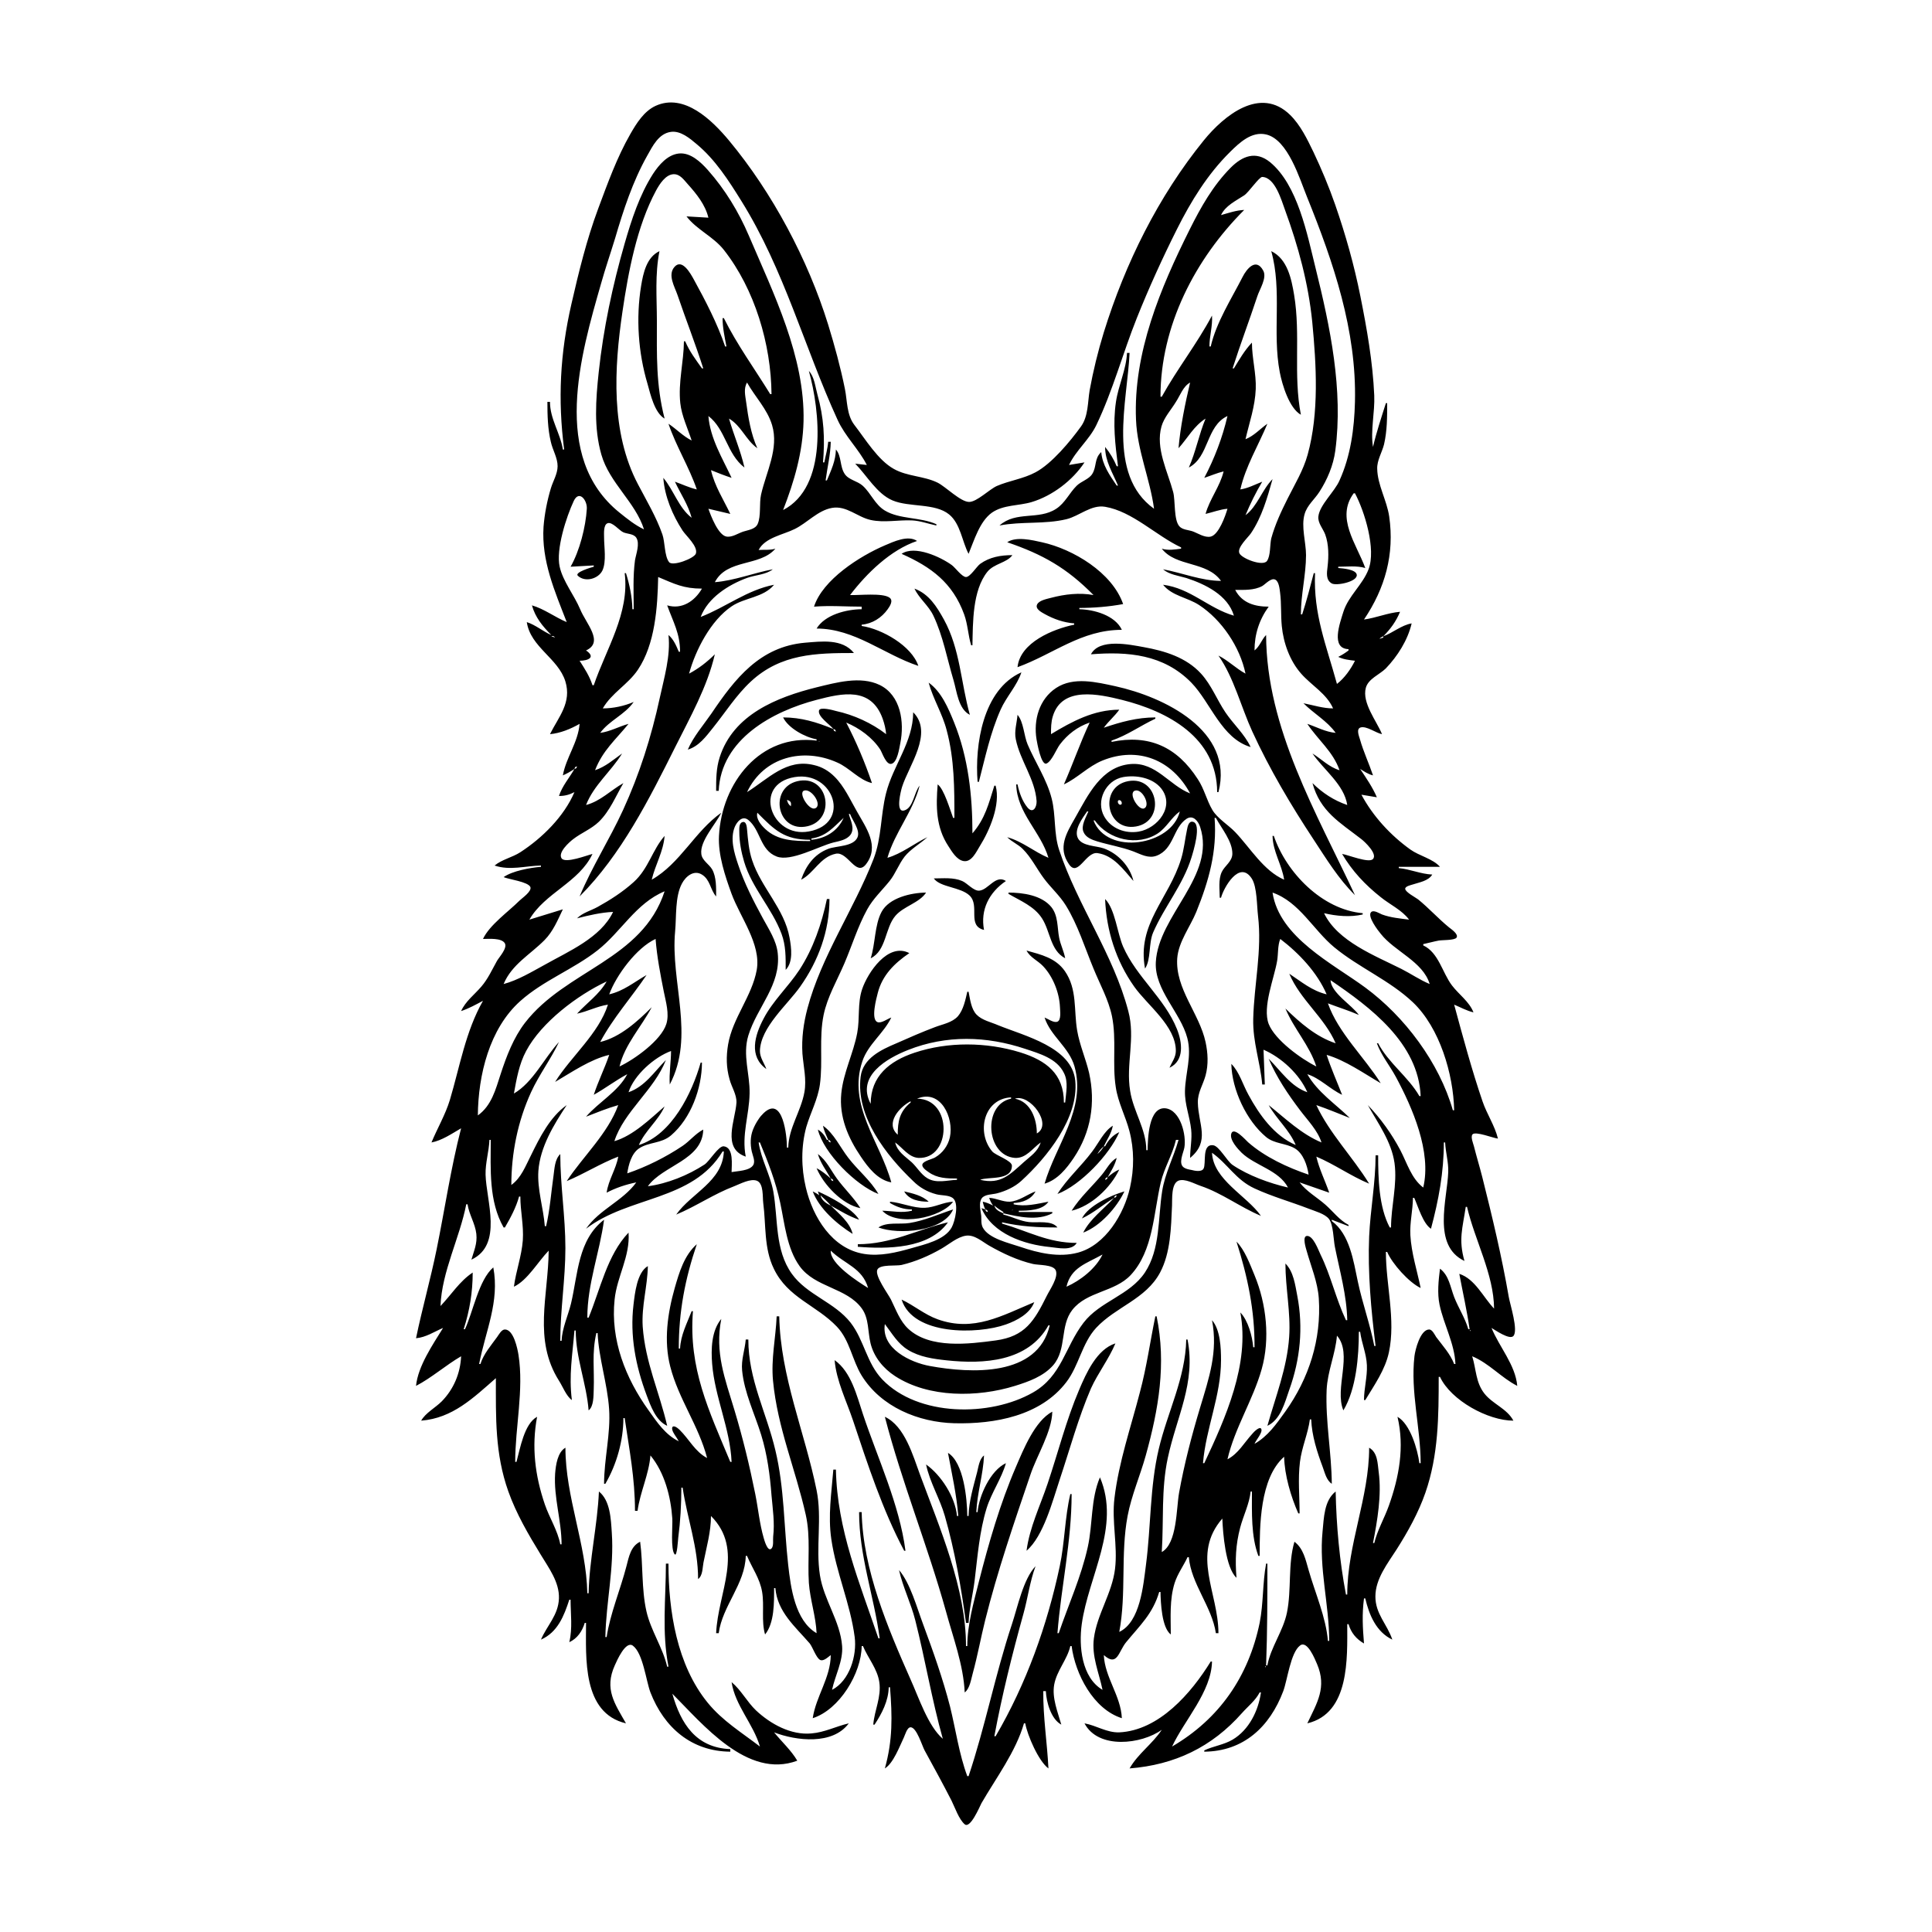 <?xml version="1.0" encoding="UTF-8"?>
<svg xmlns="http://www.w3.org/2000/svg" xmlns:xlink="http://www.w3.org/1999/xlink" width="1500pt" height="1500pt" viewBox="0 0 1500 1500" version="1.1">
<g id="surface1">
<path style=" stroke:none;fill-rule:nonzero;fill:rgb(0%,0%,0%);fill-opacity:1;" d="M 438 349 L 437 349 C 435 336.148 427 325.34 427 312 L 425 312 C 425 322.359 425.258 333 427.652 343 C 429 349.254 432.965 355.508 432.918 362 C 432.875 368 429.391 373.453 427.723 379 C 424.82 388.629 422.777 399 422 409 C 420.281 435.41 430.707 459 440 483 C 430.812 479.176 422.574 472.758 413 470 C 415.57 479.316 421.293 486.273 428 493 C 421.41 490.16 415.828 485.176 409 483 C 411.922 502.5 433.348 511 438.945 529 C 444 545.551 433.746 556.453 427 570 C 434.906 569.309 443 566 450 562 C 448.816 576.48 439.465 588.133 437 602 C 440.207 600.617 443 599 446 597 C 442 604.012 436.445 610.281 434 618 C 438.473 618 442 617.082 446 615 C 437.883 634 420.992 650.617 404 661.656 C 397.703 665.746 389.758 667.246 384 672 C 395.98 676.055 407.809 672.254 420 672 L 420 673 C 411.676 673.68 397.816 676.145 391 681 C 395 682.738 410 684.578 411.793 688.703 C 413 692.148 405.305 697.266 403.285 699.285 C 394.766 707.805 380 718.203 375 729 C 379.273 729 389.496 728 392 732.434 C 394 736.227 387.637 743 385.871 746 C 381.965 753 378.863 760 373.699 766 C 368.359 772.262 361.414 777.344 358 785 C 363.992 783 369.418 780 375 777 C 361.453 800.805 357 828.133 349.277 854 C 345.781 865.488 339.547 876 335 887 C 342.957 885.578 351 880.059 358 876 C 349.98 907 345.379 938.68 338.996 970 C 334.277 993.141 327.77 1016 323 1039 C 330.695 1038.324 337 1034 344 1031 C 336 1044 324.547 1060.57 323 1076 C 335 1069.793 346 1060 358 1053 C 357.43 1066.23 352.238 1078.547 342.984 1088 C 338 1093 330.312 1097 327 1103 C 351.395 1101.074 367.375 1085.398 385 1070 C 385 1100.578 384.211 1128.57 394.691 1158 C 400.859 1175.316 410.242 1191.383 419.812 1207 C 426 1217.301 434.383 1228.312 433.957 1241 C 433.523 1254 424.68 1262 420 1273 C 432.961 1267.301 437.906 1254.582 442 1242 L 443 1242 C 443 1253.148 444.621 1264.023 442 1275 C 448.277 1272.07 452 1266.559 454 1260 L 455 1260 C 455 1287.09 451.922 1330 486 1338 C 477.285 1322.691 469 1311.426 477.312 1293 C 478.91 1289.43 485.766 1273.559 491.367 1277.711 C 499.258 1283.562 501.59 1305.023 505 1314 C 515.652 1341.387 536.922 1359.75 567 1360 L 567 1358 C 540.352 1357 528.527 1338.172 522 1315 C 545.375 1338.375 580.262 1381.508 619 1367 C 614.336 1359 606.883 1352.25 601 1345 C 618.168 1351.613 646.445 1355.004 659 1338 C 649 1340.336 640.258 1345 630 1345.828 C 614 1347.301 598.215 1338.461 587 1328 C 579.98 1321.301 575.344 1312.066 568 1306 C 570.707 1324.07 585 1338.672 590 1356 C 575.781 1345.07 560.973 1336.117 549.465 1322 C 525.523 1292.637 519 1250.777 519 1214 L 517 1214 C 517 1241.445 513.715 1266.734 519 1294 L 518 1294 C 514.539 1279.051 505.309 1266.074 501.887 1251 C 497.949 1233.652 499.383 1214.699 497 1197 C 489.699 1200.488 488.262 1208.746 486.371 1216 C 481.727 1234 473.664 1253 471 1271 L 470 1271 C 470.566 1243.637 476.906 1217.57 475 1190 C 474.312 1179.562 473.836 1165 465 1158 C 463.871 1184.324 457.539 1210.816 457 1237 L 456 1237 C 455.207 1198.645 439 1162.465 439 1124 C 432.867 1127.488 431.551 1137.426 431 1144 C 429.789 1162.574 435.988 1180.539 436 1199 L 435 1199 C 433 1188.316 426.508 1178.281 423 1168 C 415.391 1145.656 412.605 1123.32 417 1100 C 407 1105.359 403.793 1124.789 401 1135 L 400 1135 C 400 1108 406.801 1079 402.562 1052 C 401.805 1047.188 398.793 1032.207 392 1032.207 C 389.379 1032.207 387.367 1036.098 386 1038 C 381.238 1044.617 375.492 1051.125 373 1059 L 372 1059 C 377 1033.188 388 1010.75 383 984 C 371.699 993.688 367.305 1018.5 361 1032 L 360 1032 C 364.645 1017.469 367 1003.23 367 988 C 356.797 994.75 350.352 1005.273 342 1014 C 343 987.297 356.93 961.152 362 935 L 363 935 C 364.195 943 368.957 950 369.824 958 C 370.648 965.648 368 971 366 978 C 390.695 966.48 377.5 932.148 377 912 C 376.793 902.809 379.609 894.094 380 885 L 381 885 C 381 907.715 379.344 932.516 391 953 L 392 953 C 396.367 945.516 400.707 937.383 403 929 L 404 929 C 404 940.426 406.707 951.453 405.91 963 C 405 975.211 400.562 987 399 999 C 409.605 994.012 417.789 979.383 426 971 C 425.711 1006.156 413.82 1040.039 434 1072 C 436.953 1076.578 439.684 1084 444 1087 C 441.566 1067.754 444.453 1052 446 1033 L 447 1033 C 447 1054.293 455.34 1074 457 1095 C 461 1092 460.773 1083.801 460.961 1079 C 461.574 1063.242 459.391 1050.609 463 1035 L 464 1035 C 464.848 1054.668 471.586 1074.156 472.91 1094 C 474.195 1113.195 469 1132.766 469 1152 L 470 1152 C 478.777 1137 483.988 1118.43 484 1101 L 485 1101 C 488.625 1125.645 493 1147.789 493 1173 L 495 1173 C 496.965 1158.406 503.824 1144.77 505 1130 C 516 1143.348 520.812 1162 521.977 1179 C 522.328 1184.18 520.453 1203.398 523.879 1206.824 C 525.695 1208.641 526.395 1195.371 526.574 1194 C 528.27 1181.105 529 1168 529 1155 L 530 1155 C 533.578 1179.234 542 1201 542 1226 C 545.707 1223.18 545.34 1217.344 546.199 1213 C 548.566 1201.066 551.992 1189.234 552 1177 C 578.234 1203.312 557.352 1236.504 556 1268 L 558 1268 C 560.867 1246.715 578.551 1229.75 579 1208 L 580 1208 C 584 1217.613 589.914 1225.328 591.715 1236 C 593.523 1246.723 590.953 1258.699 594 1269 C 601.309 1260 601 1244.074 601 1233 L 602 1233 C 603.508 1251.48 617.5 1263 628.699 1276 C 631 1279 633.727 1287.219 636.727 1288.746 C 639.387 1290.105 643 1286.426 645 1285 C 644.855 1302.617 633.508 1317.031 631 1334 C 651.762 1327.371 668.824 1299.086 669 1278 L 670 1278 C 673.945 1287.43 681.172 1295.633 682.699 1306 C 684.41 1317.613 678.922 1327.738 678 1339 L 679 1339 C 684.715 1330.34 689.781 1320.555 690 1310 L 691 1310 C 692.77 1332.41 693.172 1351.082 687 1373 C 693.582 1369.02 698.379 1356 701.742 1349 C 702.699 1347.031 704.234 1341.055 707 1341.055 C 711.68 1341.055 715.945 1355.547 717.859 1359 C 725 1372 732 1384.824 738.754 1398 C 741.434 1403.363 744.398 1412.363 748.949 1416.34 C 753.27 1420.109 760.473 1403 762 1400 C 773.359 1380.352 788.695 1360 795 1338 L 796 1338 C 797.66 1347.34 806.336 1367.383 814 1373 C 813 1352.672 809.828 1333.488 810 1313 L 812 1313 C 812.367 1321.449 816 1334.699 824 1339 C 821.254 1329.328 816.633 1318.188 818.465 1308 C 820.441 1297.004 828.57 1288.617 831 1278 L 832 1278 C 834.789 1299.605 848.82 1327 871 1334 C 870.246 1316.676 857.754 1302.289 857 1285 C 867.578 1294.395 868.316 1282.293 874.328 1275 C 885 1262 895 1253 900 1236 L 901 1236 C 901.172 1244.305 901.957 1263.711 909 1269 C 909 1255.613 907.918 1242 912 1229 C 914.328 1221.758 918.816 1215.809 922 1209 L 923 1209 C 924.809 1229.719 940.969 1247.461 944 1268 L 946 1268 C 945.91 1236.176 924.656 1207.137 949 1179 C 949.488 1190.414 951.469 1217.117 960 1225 C 958.914 1211.246 959.332 1199.445 962.883 1186 C 965.336 1176.719 970 1167.602 971 1158 L 972 1158 C 972 1174.125 971.258 1192.691 977 1208 L 978 1208 C 978 1184.805 978 1147.809 997 1131 C 997.293 1145.254 1002.246 1162.016 1008 1175 L 1009 1175 C 1009 1161.551 1007.637 1148.383 1009.285 1135 C 1010.68 1123.699 1015.492 1113.191 1017 1102 L 1018 1102 C 1018.547 1114.766 1022.523 1127.125 1026.949 1139 C 1028.648 1143.555 1029.797 1149.223 1034 1152 C 1033.797 1127.582 1028.965 1103.555 1030 1079 C 1030.668 1064.625 1036.844 1051.18 1038 1037 C 1050.5 1051.184 1035.844 1078.039 1043 1095 C 1053 1078.375 1055 1053 1055 1034 L 1056 1034 C 1057.191 1042.828 1060.887 1051 1061.254 1060 C 1061.629 1069.109 1059 1078 1059 1087 L 1060 1087 C 1067 1075.41 1075.445 1063.508 1078.332 1050 C 1083.754 1024.621 1076 997.645 1076 972 L 1077 972 C 1080.895 981.199 1093.949 995.77 1103 1000 C 1100.211 986.469 1095.809 973 1095 959 C 1094.473 949.117 1096.918 939.781 1097 930 L 1098 930 C 1101 936.707 1104.828 950 1111 954 C 1116.949 931.75 1121 910.125 1121 887 L 1122 887 C 1122.332 894.695 1124.688 902.246 1124.406 910 C 1123.641 931.203 1111.754 967 1137 979 C 1132.227 962.262 1135.555 953.559 1138 937 L 1139 937 C 1144.965 962.777 1159.777 989.273 1160 1016 C 1151.516 1007.137 1145.297 993 1133 989 C 1135.617 1003.094 1139 1017.816 1141 1032 L 1140 1032 C 1137.5 1023.324 1132.297 1015.449 1129 1007 C 1126 999.164 1125 990.266 1118 985 C 1116.871 994 1115.781 1004.09 1117.668 1013 C 1120.945 1028.469 1129.312 1043.035 1130 1059 L 1129 1059 C 1126 1051.195 1120 1044.699 1115 1038 C 1113.945 1036.328 1112 1032.207 1109.625 1032.207 C 1102.723 1032.207 1098.75 1048 1098.172 1053 C 1095 1080.641 1102.926 1108.352 1103 1136 L 1102 1136 C 1100.621 1125.336 1094.922 1105.59 1085 1100 C 1090.578 1123.438 1086.262 1146.672 1078.309 1169 C 1074.855 1178.695 1069.379 1188 1067 1198 L 1066 1198 C 1069.395 1180.496 1072.789 1160.805 1070.426 1143 C 1069.52 1136.199 1069.691 1127.797 1063 1124 C 1063 1162.77 1046 1199.238 1046 1238 L 1045 1238 C 1040 1211.828 1037.547 1184.594 1037 1158 C 1028 1165 1027.867 1178.617 1026.832 1189 C 1023.953 1217.773 1031.922 1245.418 1032 1274 L 1031 1274 C 1029.512 1255.77 1021 1236.559 1016 1219 C 1013.668 1211 1012 1202.262 1005 1197 C 999.855 1214.359 1002.828 1234.113 999.191 1252 C 996.27 1266.387 986.504 1279 984 1293 L 983 1293 C 984 1266.52 984 1240.5 984 1214 L 983 1214 C 980.18 1229.184 981 1244.738 977.996 1260 C 969.379 1301.609 946.754 1334.527 910 1356 C 919.562 1335.523 940.5 1313.5 941 1290 L 940 1290 C 925 1314.391 900 1343.516 869 1345 C 859.305 1345.324 851.184 1339.633 842 1338 C 852.695 1358.441 886.438 1354.27 902 1343 C 894.75 1354 883.547 1361.512 877 1373 C 911.953 1370.242 940.84 1356.539 964.285 1330 C 968.953 1324.719 974.723 1320.32 978 1314 L 979 1314 C 977 1328.234 969.73 1343.094 957 1350.648 C 950.227 1354.668 942 1355.656 935 1359 L 935 1360 C 965.449 1359.746 985.852 1340.75 996.316 1313 C 999.512 1304.523 1002 1283 1009.391 1277.547 C 1015 1273.262 1021 1288.34 1022.57 1292 C 1030.254 1310.098 1022.613 1322 1015 1338 C 1048 1330.148 1046 1287.492 1046 1261 L 1047 1261 C 1048.969 1267.688 1052.992 1272.52 1059 1276 C 1058 1263.566 1057.395 1253.43 1059 1241 L 1060 1241 C 1062.965 1253.812 1068.523 1267.062 1081 1273 C 1077 1261 1067.801 1253.09 1067.852 1239.426 C 1067.898 1225.809 1077.266 1214 1084.309 1203 C 1093 1189.336 1101.316 1174.379 1106.656 1159 C 1116.84 1129.676 1117 1099.672 1117 1069 L 1118 1069 C 1126.539 1087.309 1155.336 1103 1175 1103 C 1170 1093.613 1158.969 1090.137 1152.527 1082 C 1145.629 1073.25 1146.176 1063.043 1143 1053 C 1156.258 1058.52 1165.473 1069.605 1178 1076 C 1176.578 1059.707 1164 1045.727 1158 1031 C 1160.902 1032.695 1172 1040.473 1174.973 1037.293 C 1179 1033 1172.359 1012.629 1171.414 1007 C 1166 975.676 1158.605 944.785 1150.871 914 C 1148.852 906 1146.383 898.047 1144.371 890 C 1143.832 887.828 1141.629 882.832 1143.199 880.789 C 1145.383 878 1159.512 883.695 1163 884 C 1160.586 874 1154.379 865 1151 855 C 1142.668 830.621 1135.781 805 1129 780 C 1134 782.094 1138.668 784.734 1144 786 C 1140.77 777.66 1132.57 772.051 1127.238 765 C 1119.797 755.16 1116.961 739.594 1105 734 L 1105 733 C 1109 732.172 1112.965 731.016 1117 730.262 C 1119.672 729.762 1129.305 730.156 1130.824 728 C 1132.688 725.297 1126.562 721.273 1125 720 C 1116.613 713.16 1109.41 705.09 1101 698.262 C 1099 696.754 1091 692.594 1091 690.039 C 1091 688.035 1095.625 687.133 1097 686.668 C 1102 685 1109 684 1112 679 C 1103 678.613 1094.82 674.77 1086 674 L 1086 673 L 1118 673 C 1112.543 666.75 1101.918 664.527 1095 659.57 C 1079.656 648.578 1065.93 633.711 1057 617 L 1069 619 C 1065.656 611.246 1060.711 604 1056 597 C 1059.32 599.039 1062.18 601.094 1066 602 C 1062.809 592.562 1058.578 583.621 1055.859 574 C 1055.211 571.703 1052.727 566 1056.32 564.812 C 1060.961 563.398 1068.293 569.16 1073 570 C 1068.809 559.797 1057.281 545.676 1060.434 534 C 1062.328 527 1071 523.816 1075.91 519 C 1085 509.539 1093 497 1096 484 C 1087.906 485.441 1081.613 491.23 1074 494 C 1079.684 488.266 1083.891 482.473 1087 475 C 1077.48 475.777 1068.469 479.727 1059 481 C 1075.402 456.668 1082.809 430.246 1078.57 401 C 1076.77 388.562 1069.508 376.578 1069.266 364 C 1069 357.516 1073 351.227 1074.57 345 C 1077 334.43 1077 323.777 1077 313 L 1076 313 C 1072.508 324.035 1068.613 335.703 1066 347 C 1063.902 334.609 1067.523 320 1066.961 307 C 1065.828 281.18 1061.266 255.32 1056.199 230 C 1051.363 205.805 1044.746 182.305 1036.656 159 C 1031.844 145.145 1026 131.199 1019.742 118 C 1014.918 108.031 1009.703 97.164 1001.711 89.301 C 978.531 66.492 950.191 89.801 934.609 109 C 899.273 152.551 873.555 204.602 857 258 C 852.488 272.652 848.738 288 846 303 C 844.465 312.219 844.988 323.09 839.363 331 C 831 342.594 816.59 360 804 366.676 C 794.547 371.766 783.777 373.102 774 377.289 C 767.988 380 758.477 389.695 752.426 389.695 C 745.824 389.695 734.379 378 728 374.758 C 717.211 369.477 704.504 370 694 364.094 C 681.645 357.266 671.914 341 663.395 330 C 657.273 322.102 657.883 311.324 655.996 302 C 652.594 285.191 648 268.375 642.973 252 C 627.297 201.551 599.738 149.672 565.918 109 C 553 93.551 531.336 72 509 82.188 C 500 86.348 494.172 95.715 489.426 104 C 478.906 122.383 471.809 142.25 464.426 162 C 455.492 186 449.34 211.172 443.652 236 C 434.832 274.48 433 310.031 438 349 M 673 361 L 664 360 C 673 369.156 680.793 383.391 693 388.535 C 705.953 394 725.941 390.445 736.906 399.418 C 745.742 406.652 746.93 420.379 752 430 C 756.324 419.602 760.52 405 770 398.109 C 779 391.781 790.914 392.816 801 389.793 C 817 385 832.797 373 842 359 L 830 361 C 835.41 349.562 845.699 341.465 851.215 330 C 864 303.371 871.645 274.395 882.602 247 C 891.973 223.566 902.445 200.555 913.754 178 C 924.695 156.176 937.559 135.238 955 118.004 C 962.316 110.773 971.754 101.816 983 104.395 C 1000 108.328 1009 138.773 1014.801 153 C 1035.316 203.73 1053.344 256.543 1051.984 312 C 1051.477 332.766 1048.621 354 1040 373 C 1036.328 381.59 1024.508 392.051 1023.578 401 C 1023 406 1027.27 410.535 1028.906 415 C 1031.715 422.645 1031.656 432 1030.715 440 C 1030.176 444.598 1029.188 450.266 1034 453 C 1037.648 455 1054.363 451.609 1053.367 446.121 C 1052.602 442 1042.281 441.27 1039 441 L 1039 440 C 1045.84 440 1053.414 439.055 1060 441 C 1053 422 1036.984 402 1051 383 L 1052 383 C 1059.512 397.102 1068.516 426.355 1062.531 442 C 1057.898 454.113 1047 462.512 1043 475 C 1040.219 484 1033 503.547 1047 504 L 1047 505 C 1044.391 507 1041.863 508.578 1039 510 C 1043 512 1047.5 512.43 1052 513 C 1048.727 519.574 1043.852 526.523 1038 531 C 1029.742 500.809 1019.625 477.004 1021 445 L 1020 445 C 1017.211 455.785 1014.453 466.387 1011 477 L 1010 477 C 1010 461.57 1013.977 446.398 1014 431 C 1014 421 1010 408.684 1012.938 399 C 1014.871 392.297 1020.602 387.711 1024.301 382 C 1030.516 372.402 1035.18 361.375 1036.711 350 C 1043 302.828 1032.762 253.777 1021.371 208 C 1014.938 182.133 1007.621 143.551 985.961 125.82 C 975 117 964.59 121.031 955.426 130.285 C 941.727 144.117 932.383 160.738 923.754 178 C 900.953 223.602 879.762 274 882 326 C 883 350 892.855 371.66 896 395 C 859 368.5 875.418 311 877 274 L 875 274 C 874.441 286.777 868.312 299.262 866.426 312 C 863.887 329.164 865.84 345 868 362 L 867 362 C 864.719 356.555 861.766 351.547 858 347 C 858 358.09 863.859 367.055 868 377 L 867 377 C 861.57 369 855.867 361 855 351 C 849.438 356 851.645 362.219 848 368 C 845.387 372.133 839.598 373.59 836 377.055 C 830.254 382.688 826.945 390.559 820 395.031 C 806.316 404 788.805 396.516 776 408 C 793.18 404.668 811 407.207 828 403.102 C 838 400.656 847.176 391.645 858 393.469 C 879.277 397.051 897.715 416 917 425 L 917 426 C 911.82 426.656 907 427.508 902 426 C 913.27 440.359 936.82 435.469 948 451 C 932.953 451 917.746 444.746 903 442 C 907.676 446.086 915 447 921 448.746 C 935.676 453.504 953.301 462.027 958 478 C 938.203 472.297 924.395 456.719 903 454 C 910 462.742 921.926 463.809 931 469.762 C 948.629 481.328 962.734 502.383 967 523 C 959.625 519 953.52 512.746 946 509 C 958 526.109 963.594 549.016 972.309 568 C 985.762 597.301 1002.273 625.117 1019.996 652 C 1029.992 667.16 1039 682.078 1052 695 C 1022.391 631.59 983.199 565.469 983 493 C 979.367 496.742 978.246 501.664 974 505 C 974 492.512 977.648 481.117 985 471 C 974.266 471 964.363 468.25 959 458 C 965.934 458 973.723 458.406 980 455 C 982.57 453.484 987 448.211 990.297 450.137 C 992.992 451.715 993.48 457.258 993.84 460 C 994.988 468.699 994.328 477.32 995.172 486 C 996.445 499.184 1001.375 513 1010.184 523 C 1018.258 532.188 1029.945 538.488 1035 550 C 1027.188 550 1019.637 547.48 1012 546 C 1019.953 554 1030.52 559.824 1037 569 C 1029.246 568.324 1022.289 564.465 1015 562 C 1023.215 574.414 1035 583.508 1040 598 C 1031.945 595.629 1026 589.359 1019 585 C 1027.648 597.664 1043.621 609.137 1046 625 C 1035.59 621.453 1026.832 615.672 1019 608 C 1025 630.133 1040.246 638.492 1057 651.527 C 1059.598 653.551 1069.734 663 1065.93 667 C 1062.758 670.359 1046.379 663.59 1042 663 C 1049.848 676.301 1059.926 687 1072 696.551 C 1079 702.258 1088.539 706.605 1094 714 C 1086.918 713.105 1079.734 712.465 1073 710 C 1071 709.188 1066.785 706.375 1064.707 708 C 1060.992 711 1070 722.633 1072 725 C 1082.727 738.668 1104.82 746.566 1110 764 C 1102.328 760.789 1095.422 756 1088 752.246 C 1067.684 742.02 1038.387 730.824 1028 709 C 1037.391 711.242 1048.543 712.254 1058 710 L 1058 709 C 1026.414 706.242 998.578 677.316 989 649 L 988 649 C 988.254 661.285 995.234 671.219 997 683 C 980.941 676 970.727 658.305 958.961 646 C 953.633 640.426 945.195 635.441 941.277 628.828 C 936.824 621.316 935 612.527 930 605 C 913.719 579.66 891.91 570.035 863 576 L 863 575 C 875 571 885.512 563.363 897 558 L 897 557 C 882.832 557.008 870.27 560.512 857 565 C 860.562 560 865.438 556.059 869 551 C 849.195 551.055 832.5 560.031 816 570 C 816 565.215 816 560.621 817.441 556 C 824.648 532.5 853.227 539 871 543.371 C 906.789 552.32 944.883 572.617 945 615 L 946 615 C 958.398 567.074 903.336 541 866 532.789 C 851.359 529.629 833.57 525.188 820 534.109 C 806.797 542.785 802.309 559.031 804.754 574 C 805.188 576.656 808.355 594.562 812.523 592.793 C 816.57 591.074 820.227 581.512 822.898 578 C 828.914 570.094 836.586 564.211 846 561 C 838.613 576.801 833 593.098 826 609 C 836.707 604 844.797 595 856 590.453 C 883.77 579.238 910 590 924 616 C 907.816 609.742 897.641 591.703 878 593.184 C 854.988 595 844.73 617.43 834.719 635 C 828 646.781 821 658.055 829.961 671 C 837 681.348 842.93 661.223 852 662.344 C 864.473 664 872.414 675.312 880 684 C 877.277 672.535 868 662.668 857 658.699 C 851 656.586 840.445 657.062 837 651 C 833.375 644.297 840.527 635.156 844 630 L 845 630 C 843.254 634.504 839 641.098 841.27 646 C 843 650.258 847.863 652.023 852 653.277 C 861.281 656.094 870.902 657.613 880 661.062 C 885.793 663.262 891.684 666.785 898 664.371 C 911.488 659.223 910.645 642.824 921.184 635.758 C 926.258 632.359 930.309 637.539 931.773 642 C 944.246 680 899.34 710.621 897.375 747 C 896.215 768.543 916.613 786.051 921.844 806 C 925.473 820 920.352 833.227 920 847 C 919.758 857.543 923.727 866.723 924.824 877 C 925.621 884.402 924 891.637 924 899 C 939.781 886.031 930.344 873 930 856 C 929.863 848.18 934 842.336 936 835 C 938.312 826.48 937.836 817.539 935.984 809 C 931.18 786.809 912.367 767.598 914 744 C 915 731.152 924 719.684 928.801 708 C 938.586 683.754 945 661.078 943 635 L 944 635 C 948.344 643.164 957 653.262 956.797 663 C 956.621 669 950.926 672.062 948.574 677 C 945.777 683 947 690.684 947 697 L 948 697 C 949.953 689.473 962.328 667.129 971.973 682.277 C 976 688.723 975.805 703.379 976.715 711 C 979.938 738 973.672 764.172 973 791 C 972.566 809.215 978.465 824.41 980 842 L 982 842 L 981 815 C 995 821.078 1008.895 834 1015 848 C 1002.184 843.629 994.277 831.277 985 822 C 991 836.266 1000 849.637 1009.375 862 C 1015.223 869.766 1023 877.594 1026 887 C 1010.375 880.496 998 868.398 985 858 C 991.246 869 1001 877.168 1006 889 C 989.27 881.777 977.699 865.516 969.309 850 C 965 842.316 962.242 832.18 956 826 C 956.41 846 967.777 870.141 983 882.773 C 989.41 888.098 997.977 887.477 1004.984 891.418 C 1011.797 895.246 1014.922 904.688 1016 912 C 999.66 906.473 982 898.273 969 886.816 C 967.301 885.324 957.715 874.297 955.953 880.203 C 954.512 885.043 960.98 892 964 895 C 974.594 905.109 992.934 908.488 1000 922 C 985.676 918.688 969.203 912.734 957 904.48 C 952.59 901.496 946.547 889.754 941.91 889.176 C 932.797 888.039 936.734 903.395 934.398 907.398 C 932.801 910.133 927.441 909 925 908.336 C 923 908 920.93 907.594 919.316 906.57 C 914.461 903.484 918.781 895.219 919.535 891 C 921.215 881.59 916.641 862 905 860.504 C 891.586 859 891.172 884.613 891 893 L 890 893 C 889.953 876.609 879.945 863 877.438 847 C 874 826.207 881.719 806.246 876 785 C 864.559 741.188 836.652 703 822.355 660 C 818 647 819.891 633.16 816.523 620 C 812.699 605.062 803.824 592.062 797.852 578 C 794.93 571.117 794.77 560.484 790 555 C 789.496 561.363 787.324 567.617 788.668 574 C 792 590.562 803.633 604.824 804.812 622 C 805 626.746 802 632 797.789 627 C 793.645 622.035 791.277 615.102 790 609 L 789 609 C 789.457 631.09 808.195 646 814 666 C 802.914 661.359 793.742 653.211 782 650 C 785.543 653.582 790.32 655.449 793.961 659.043 C 800.703 665.699 804.863 674.453 810.477 682 C 815.863 689.238 822.781 695.289 827.531 703 C 836.871 718.156 842.207 735.652 849 752 C 854 764.281 860.617 776 863.336 789 C 867 807.098 863.457 825.789 866.273 844 C 868 855.832 873.816 866.504 876.844 878 C 880.652 892.465 880.594 907.453 877.336 922 C 872.766 942.406 858.375 966.668 837 972.512 C 822 976.57 806.18 972.828 792 968 C 783.48 965.094 767.484 961.633 763 953 C 761.613 950.242 762 947 761.828 944 C 761.445 940 759.652 934.113 762.18 930.434 C 764.426 927.164 770.508 927.422 774 926.523 C 780.777 924.777 787.766 921.57 792.961 916.816 C 812.863 898.594 837.711 867.816 834.828 839 C 832.227 813 795.586 804.367 775 796 C 769.469 793.574 762.535 792.207 758.227 787.785 C 753.98 783.43 753.184 775.742 752 770 L 751 770 C 749.57 776.234 748 784 743.727 789 C 739.215 794 732 795.137 726 797.426 C 715.898 801.238 705.926 805.59 696 810 C 684.184 815 669.992 821.539 668.184 836 C 664.34 866.77 688 897 709 917 C 714 922 720 925.402 727 927.242 C 730.719 928.238 736.379 927.777 739.566 930.023 C 744.941 933.812 741.441 948.316 738.859 953 C 733.488 962.734 717.871 966.168 708 969 C 696 972.414 683.457 975.523 671 973.562 C 646 969.645 631 944.797 625.652 922 C 622 906.672 621.883 890.195 626 875 C 629.324 863.727 634.887 853.754 636.57 842 C 639 824.113 635.781 806 639.449 788 C 642.34 774 649.953 761.133 655.574 748 C 661.559 734.012 665.953 719.387 673.312 706 C 677.887 697.676 684.805 691.352 690.688 684 C 695.355 678.164 697.738 671 702.391 665.004 C 707.23 659 714.32 655.184 720 650 C 709.625 655 700 662.816 689 666 C 694.684 646.27 708.734 630.301 714 610 C 709.746 614.824 709.176 627.316 702 629.246 C 694.953 631.168 699.52 613.648 700.348 611 C 705.508 594.527 724.988 569 709 553 C 708.938 576.148 693.359 594.238 687.895 616 C 683.613 633.051 684.617 650.355 678.188 667 C 663 706 637.543 742.664 626.883 783 C 623.84 794.52 622.27 806.062 623 818 C 623.777 828.008 626.352 838 624.535 848 C 621.867 862.82 612.32 875.625 612 891 L 611 891 C 610.992 882.398 607.934 850.121 593 864.109 C 591.48 865.578 590 867.238 588.906 869 C 587.188 871.484 585.742 874.195 584.629 877 C 582.473 882.441 582.449 888.32 583.668 894 C 584.344 897.141 586.633 901.5 584.781 904.582 C 582 909.09 572.613 909.133 568 910 C 568 904.711 569.879 891 562 890 C 557.926 889.387 550.859 901.613 547 904.137 C 534.215 912.48 518.176 919 503 921 C 514.555 904.738 545.441 900.758 546 877 C 539.891 880.168 535.68 885.785 530 889.641 C 517 898.391 501.746 906 487 911 C 487.973 904.414 490.238 895.688 496 891.727 C 503.711 886.496 513.398 888 520.961 881.531 C 536.387 868.445 544.945 845 545 825 L 544 825 C 537.262 848.75 521.527 881 496 889 C 500.852 877.754 511 870.148 516 859 C 504.879 868.688 491.445 881.828 477 886 C 484.344 863 507.996 846.207 517 823 C 507.898 832.18 500.715 843.594 488 848 C 492.238 834.73 508 820.715 521 816 C 520.977 824.688 519.398 833.277 520 842 C 539.844 804.34 520.406 762.547 524.172 723 C 525.238 711.766 524 696.164 529.441 686 C 532.387 680.402 538.668 675.156 544.961 679.012 C 551.473 683.004 551.398 690.781 556 696 C 556 689.367 556.289 681 552.91 675 C 550.594 671 545 668 544.504 663 C 543.199 653 555.863 639.688 560 631 C 539.418 645.496 528.227 670.336 506 683 C 508.781 671.266 515 661.312 516 649 C 506.477 659.793 503.535 674.434 492 684.828 C 483.551 692.445 473.926 698.645 464 704.141 C 458.676 707.086 452.328 708.629 448 713 C 456.957 710.684 466.75 708.398 476 708 C 466.441 728.09 441.387 738.605 423 749 C 412.902 754.492 402.211 761 391 764 C 397.414 748.672 411.637 741.172 422.824 729.828 C 429.434 723.137 433 714.355 437 706 L 411 714 C 423 693.191 449.473 685.254 460 663 C 455.809 664 438.898 670.656 436 666.395 C 433 661.781 442 653.832 445 651.527 C 451.441 646.539 459 643.742 464.984 638 C 473.582 629.566 478 618.211 484 608 C 474 613.652 466.312 622 455 625 C 461 609.555 474.406 599 483 585 C 475.996 590 470.246 595.188 462 598 C 467.977 582.602 477.895 574.406 488 562 C 480.551 564.035 473.703 568 466 569 C 473 559.398 485 555 492 545 C 484.586 548.191 476 550 468 550 C 474.891 538 487.543 531.461 495.25 520 C 508.672 500.035 510.516 471.449 511 448 C 523.777 453.371 530.684 457 545 457 C 539.344 466.785 529.445 473.383 518 470 C 522.688 483 528 491.82 528 506 L 527 506 C 525 501.211 522.977 496.41 519 493 C 520.785 509.227 515.609 526.281 512.211 542 C 505.727 572 496.488 601.125 483.691 629 C 473.273 651.688 459.594 673 450 696 C 482.445 663.465 503.914 620.66 524.246 580 C 535.73 557.035 549.168 533.211 555 508 C 548.945 514 542.492 519.012 535 523 C 540 504.594 551.922 481.664 568 470.785 C 578.336 463.793 592.684 464.062 601 454 C 580 458.062 563.598 471.398 544 479 C 549.668 464.055 565.551 454 580 448.695 C 586.227 446.426 594.895 446.18 600 442 C 584.977 444.832 570.258 450.793 555 452 C 564.539 433.664 589.887 440.129 602 426 C 597.668 427.281 593.449 426.695 589 427 C 593.934 417.348 608 415.234 617 410.73 C 626.703 406 634.969 396.246 646 394.328 C 657.238 392.375 665.629 401.438 676 403.711 C 686.422 406 697.359 403.57 708 404.039 C 714.52 404.328 720.664 406.688 727 408 L 727 407 C 714.457 401.336 698.5 403.309 687 396.387 C 679.332 391.766 676.289 383.074 669.906 377.215 C 665.707 373.359 659 372.715 655.844 368 C 651.898 362.168 653.539 354.219 649 349 C 648.816 357.785 645.305 365.051 642 373 L 641 373 C 642.293 363 644.789 353.148 645 343 L 643 343 C 642.566 348.441 641 353.668 640 359 L 639 359 C 640.504 340 639.762 324.656 634.574 306 C 632.941 300.117 632.277 292.512 628 288 C 636.664 318.828 642.887 378 608 396 C 616.672 373.645 623.273 351.137 623.871 327 C 625 277 600.645 228 581.422 183 C 573.469 164.422 562.984 147.156 549.574 132.016 C 544 125.77 536 118.172 527 119.188 C 518.207 120.184 511.578 128.035 507 135 C 496.555 151.336 490.348 170.445 485 189 C 475.574 221.711 468.461 255.141 464.836 289 C 462.562 310.23 460.941 332.203 466.91 353 C 473.207 375 493.289 389.797 500 411 C 493 407.707 486.973 402.809 481 398 C 427.551 355 450.793 275.395 466.711 220 C 470 208.258 474 196.723 477.574 185 C 483.957 163.203 491.215 141 502.426 121 C 506.668 113.488 511.367 103.621 521 102.371 C 528.508 101.395 535.668 107.484 541 112 C 555.418 124 565.754 140.227 575.574 156 C 608.953 209.594 624.332 269.266 650.309 326 C 656.262 339 666.66 348.582 673 361 M 550 169 L 533 168 C 540.93 178.363 553.84 183.672 561.984 194 C 586 224.531 598.68 267.309 599 306 L 598 306 C 585.98 286.43 572.211 267.613 562 247 L 561 247 C 561 254.398 562.633 261.746 564 269 L 563 269 C 556.938 251.191 547.738 233.469 538.688 217 C 536.238 212.547 529.625 200.398 523.652 207.242 C 518.184 213.516 523.793 222.531 525.996 229 C 532.5 248.086 539.859 266.793 546 286 L 545 286 C 540.195 279.289 535.203 272.652 532 265 L 531 265 C 530.867 281.031 526.441 297 528.176 313 C 529.23 322.82 533.961 332.656 537 342 C 530.316 338.672 525.195 333.098 519 329 C 524.949 346.59 535 362.5 541 380 C 535 378.609 529.699 376 524 374 C 528.461 383.43 534.199 391.766 537 402 C 527 394.359 523 380.488 515 371 C 516 385.426 522.188 400 530 412 C 532.848 416.215 542 424.188 540.289 429.773 C 539 433.621 522 440 519.434 436.383 C 515.828 431.684 516.328 420.805 514.305 415 C 509.555 401.375 502 388.73 495.32 376 C 474 335.523 476.82 285.797 483.273 242 C 487.816 211.16 494.418 175.719 509.324 148 C 511.945 143.129 516.75 135.453 523 135.254 C 527.973 135.094 531 139.695 534 143 C 540.871 150.648 547.586 159 550 169 M 988 372 C 979.797 380.273 976.203 393.168 967 400 C 970.73 391.039 975 382.359 980 374 C 974.383 376.18 969 379.102 963 380 C 967 362.238 977 345.781 984 329 C 978.273 333 973.543 338.465 967 341 C 970 328 974.426 315.738 974.961 302 C 975.426 290.066 972 278.062 972 266 C 966.258 272.016 962.312 279 958 286 L 957 286 C 963 267.188 970 248.793 976.195 230 C 977.926 224.617 983.809 215.797 980.805 210.176 C 975.238 199.746 967.93 208.672 964.754 215 C 956 232.164 944.359 250.172 940 269 L 939 269 C 939 261 941.555 253.051 941 245 C 929.293 267 914 286.34 902 308 L 901 308 C 901 253.016 927.82 201.18 966 163 C 959.781 163.27 953.953 165.312 948 167 C 951.465 159.629 959.445 156 966 151.656 C 969.488 149.371 977.613 137.297 980 137.375 C 990 137.691 994.945 155.605 997.68 163 C 1008 191.219 1015.828 220 1018.832 250 C 1022 283.102 1024.25 320.551 1015.254 353 C 1011.867 365.219 1005.379 375.777 999.754 387 C 994.723 397.035 990 407.105 987 418 C 985.855 423 986.555 431.5 983.684 435.527 C 980.496 440 964 433.629 962.254 429.504 C 960.281 425.141 969 417.289 971.25 414 C 979.75 401.352 983.922 386.48 988 372 M 516 325 C 509.207 298.75 510 275.73 510 249 C 509.969 230.473 508.426 213.434 512 195 C 502 199.691 499.387 212.031 497.754 222 C 493.668 247 495.504 273.777 502.723 298 C 505 306.125 508.223 320.586 516 325 M 987 195 C 995.594 225.586 987.66 258 993.613 289 C 995.473 298.707 1000.988 317 1010 322 C 1003.969 291 1009.922 260.012 1004.754 229 C 1002.688 216.605 999.578 201 987 195 M 580 297 C 586.199 308.121 595.695 317.559 599.43 330 C 604.91 348.27 594.836 366.523 590.887 384 C 589.34 391 591 400.547 588.258 406.785 C 586.391 411 580.801 411.488 577 412.75 C 573 414.059 568.371 417.363 564 416.59 C 557.621 415.441 551.926 400.555 550 395 L 567 399 C 561.617 387.621 554.895 377.508 552 365 C 557.297 367.172 562.551 369.227 568 371 C 560.805 355.59 551.387 340.406 550 323 C 563.418 333.293 564.277 352.516 578 363 C 574.973 349.797 569.695 337.824 566 325 C 575.621 330.574 579 341.633 588 348 C 583 337 580.895 324 579.281 312 C 578.598 307 577.25 301.602 580 297 M 924 297 C 920.262 312.703 916.316 332 915 348 C 922 340.285 926.965 330.668 936 325 C 930.848 337.391 928.355 351 923 363 C 938.898 354.73 936.25 330.832 953 323 C 949.191 339.605 942.895 356 935 371 C 940 369.367 944.867 367.215 950 366 C 947.223 377.688 939.176 387.395 936 399 C 941.684 397.695 947.168 395.508 953 395 C 951.398 400.562 946.227 415.273 939.895 416.641 C 935.309 417.629 930 414 926 412.547 C 922.699 411.402 918 411.383 915.602 408.566 C 911.199 403.465 912.645 388.746 910.844 382 C 906.605 366.102 896.941 348 901.789 331 C 903.828 324 909.266 318.164 913 312 C 916.281 307 918.516 300.008 924 297 M 869 363 L 868 364 L 869 363 M 443 440 L 461 439 L 461 440 C 459 440.52 445.836 444.398 448.637 447.02 C 454.332 452.352 464.508 449.402 467.684 443 C 471 436.031 468.965 424.605 469 417 C 469 414.316 468.434 407.664 471.562 406.305 C 475.285 404.691 480.797 412 484 413.297 C 487 414.633 491.859 414.309 493.973 417.43 C 497 422 493.828 430.152 493 435 C 491.324 447.555 492 460.336 492 473 L 491 473 C 490.805 463.625 488.832 454 486 445 L 485 445 C 488.93 476.098 470.602 503.793 461 532 L 460 532 C 457.641 524.758 454 519.305 450 513 C 456.723 513 462.77 510.285 455 505 C 469.176 498.559 455 484.184 450.426 473 C 445.906 462.23 437 451.262 434.527 440 C 431.473 426.594 439.703 401.23 445.441 389.004 C 449.621 380.105 456 388.363 455.605 395 C 454.754 409.129 450 427.781 443 440 M 632 471 C 644.551 470.008 656.488 471 669 471 L 669 473 C 657 473.098 640.504 477.266 634 488 C 663.746 488.082 686 508 713 517 C 707.805 501.336 684.656 488.312 669 486 L 669 485 C 677.23 484.277 684.418 479.727 689.211 473 C 690.84 470.711 693.812 466.324 690.641 464.027 C 685.223 460.113 666.883 462.297 660 462 C 672.977 445 691.395 427.016 712 420 C 705 415.242 693.914 420.473 687 423.426 C 667.645 431.703 638.742 450 632 471 M 782 421 C 809.652 430.438 828.297 441 849 462 C 838.168 460 826.602 461.324 816 464.156 C 812.883 465 806.691 466.086 805.176 469.379 C 803.602 472.801 808.699 475.402 811 476.688 C 818.168 480.688 825.801 483.348 834 484 L 834 485 C 817.66 488.383 791.98 498.773 790 518 C 818 507.809 839.43 489.004 871 489 C 865.758 477.789 849.512 473.238 838 473 L 838 472 C 849.23 472 860.945 471.051 872 469 C 863.516 444.531 833.219 426.371 809 421.016 C 801.371 419.324 788.906 416.281 782 421 M 700 430 C 722.883 440.145 739.648 452.461 748.562 477 C 751.406 484.82 751.613 493.148 754 501 L 755 501 C 755.363 483.359 755 458.527 766.527 444.016 C 771.676 437.512 781.824 437 786 431 C 777 431.023 768.398 432.465 761 437.789 C 758.289 439.738 753.301 448 750 448 C 746.887 448 741.621 440.656 738.996 438.746 C 730.391 432.48 710.191 423.035 700 430 M 463 438 L 462 439 L 463 438 M 710 457 C 713.594 464.703 720.922 470.094 724.68 478 C 732.176 493.77 735.289 511.367 740.281 528 C 742.891 536.707 744 550.473 753 555 C 746 530.16 745.551 504.098 732.855 481 C 727.293 471 721.309 461.203 710 457 M 660 462 L 659 463 L 660 462 M 1059 481 L 1058 482 L 1059 481 M 431 495 L 428 494 C 429.766 493.598 429.559 493.711 431 495 M 1074 494 L 1074 495 L 1071 496 C 1072.223 494.805 1072.422 494.684 1074 494 M 534 582 C 542.621 579.438 548.188 571.766 553.602 565 C 563.242 553 571.621 539.637 583 529.09 C 606.234 507.555 633.492 507 663 507 C 654 495.656 637.637 498 625 499 C 590 502.062 570.645 526.832 552.328 554 C 546 563.164 538.402 571.797 534 582 M 847 508 C 875.68 505.734 903.398 508 924.961 530.016 C 940 545.512 948.41 573.352 971 580 C 966.188 569.828 957.566 562.258 951.359 553 C 944.766 543.164 940.625 532 932.562 523.09 C 921 510.383 904.297 505.363 888 502.426 C 876.902 500.422 853.531 495.438 847 508 M 759 607 L 760 607 C 764.934 588 768.836 569.152 776.863 551 C 781.266 541.039 789.77 532.109 793 522 C 763 535.34 756.754 578.52 759 607 M 556 614 L 558 614 C 559.754 573.805 599.992 552.227 634 543.371 C 654 538.137 676.312 533.082 685.301 558 C 686.711 562 687.66 566 688 570 C 676.664 561.289 662.934 555.051 649 552 C 646.898 551.41 636.68 548.562 635.883 551.605 C 634.645 556.348 644.531 562.648 647 566 C 634 560.641 622 557.004 608 557 C 612 565.312 625 572.41 634 574 L 634 575 C 590.402 569.488 560.336 607.59 558.211 649 C 557.449 663.816 563 680.277 568 694 C 574.676 712.117 591 733.047 587.535 753 C 583.84 773.527 568.766 790.355 565.285 811 C 563.727 820.254 563.863 829 566.43 838 C 568 844 572 849.738 571.789 856 C 571 869.605 560.188 891.602 579 898 C 575.672 881 581.648 866.051 581.984 849 C 582.285 833.691 576.391 819.234 581 804 C 587.816 781.789 606.488 764.777 603.824 740 C 602.773 730.188 596.898 721.469 592.309 713 C 584.918 699.367 577.883 685.773 573 671 C 570 662.086 566.703 651.188 570.484 642 C 572.195 638 576.289 633 580.902 636.555 C 590.641 644.391 589.934 660 603 665 C 613.973 669.309 635.652 657 647 654.129 C 651.656 653 657.418 652.113 660.398 648 C 663.812 643.047 660.352 637 659 632 L 660 632 C 661.805 637 668 644.449 665.801 650 C 662.664 657.48 649.461 656.57 643 659.07 C 632 663.27 625.637 672.32 622 683 C 632 678 636.641 665.305 649 662.809 C 658.27 661 664.625 681 672.352 671 C 683.219 657 672.285 642.512 665.309 630 C 660 620.758 655.535 610.613 647.961 603.039 C 643.453 598.535 638.203 595.406 632 594 C 610.609 588.703 596.371 604.77 580 615 C 593 587.488 623.684 580.195 650 592 C 659.484 596.066 666.973 605.645 677 608 C 671.609 592.066 664.824 576 657 561 C 667.219 565.277 677.379 572.625 683.453 582 C 685 584.57 687.902 593.711 691.891 593.078 C 696.707 592.316 698.234 580.758 698.996 577 C 702.289 560.742 699.395 539.812 683 531.82 C 668 524.57 649 530 634 533.629 C 603 541.367 569.348 554.797 558.746 588 C 556 596.512 556 605.176 556 614 M 721 530 C 724.492 542.789 731.719 554.129 735 567 C 741 589.301 741 612.125 741 635 L 740 635 C 737.723 629 732.906 612.453 728 609 C 726.66 626 726.52 642.176 736.355 657 C 739 661.109 742.699 667.512 748 668.508 C 754.355 669.699 757.977 661.312 760.68 657 C 768.309 644.828 777 624.66 773 610 L 772 610 C 767.598 624 764.902 635.559 755 647 C 755 617.789 751.809 588.285 740.801 561 C 736.359 550 730.922 537.047 721 530 M 649 568 C 647.363 567.453 647.547 567.637 647 566 C 648.637 566.547 648.453 566.363 649 568 M 636 575.332 C 636.773 575.332 636 575.832 635.668 575.668 L 636 575.332 M 448 595 C 447.453 596.637 447.637 596.453 446 597 C 446.547 595.363 446.363 595.547 448 595 M 1056 596 L 1055 597 L 1056 596 M 617 603.324 C 647.34 598.258 661.328 639.523 628 645.535 C 598.543 651 584 608.816 617 603.324 M 872 603.328 C 882 601.539 894.816 603.766 901.469 612.043 C 912.566 626 898.824 643.199 884 645.676 C 873.676 647.398 862.688 643.344 857.367 634 C 850.5 622 858.426 605.758 872 603.328 M 619 606.531 C 596.543 612 603.328 647 627 641.473 C 649.578 636.254 643.215 600.684 619 606.531 M 876 606.469 C 852.82 610.738 858.703 645.758 882 641.672 C 905.219 637.602 899.363 602.164 876 606.469 M 624.359 613.793 C 630.246 612 638.961 625.535 632.684 627.652 C 627.922 629.258 619.418 615.418 624.359 613.793 M 881.316 613.816 C 887 612.148 893.516 625.512 888.258 627.652 C 883.836 629.457 875.484 615.496 881.316 613.816 M 580 615 L 579 616 L 580 615 M 1057 616 L 1056 617 L 1057 616 M 869 621.203 C 870.898 621.203 871.902 624.797 869.789 624.797 C 867.941 624.797 866.977 621.203 869 621.203 M 614 626 C 612 624.281 611.652 623.434 611 621 C 614 622 614.492 623 614 626 M 916 630 C 909.621 656.613 859.648 664.484 849 637 L 850 637 C 860.633 652.086 883.18 657.34 899 647 C 905.816 642.391 909.414 634.734 916 630 M 588 631 C 601.559 644.672 609 652 629 652 L 629 653 C 616.555 653 603.875 652.742 594.176 643.676 C 590.867 640.586 586.719 635.691 588 631 M 659 631 L 658 632 L 659 631 M 943 633 L 942 634 L 943 633 M 655 635 C 650.535 645.152 640.895 651.109 630 652 L 630 651 C 641.629 649.281 646.891 642.402 655 635 M 610 753 C 615.941 747 614.449 735.805 613 728 C 609 705.574 591 689.191 584 668 C 581.375 660.211 580.734 652.141 580 644 C 579.855 642.125 579.465 637.141 576.258 638.348 C 573.582 639.352 573.992 643.777 574 646 C 574 653.625 575.555 661.703 577.723 669 C 583.805 689.5 599.371 705.129 606.77 725 C 610.215 734.246 610 743.301 610 753 M 889 752 C 893.742 745.055 891.668 732.395 895.285 724 C 903.957 704 918.426 687.133 924.973 666 C 926.27 661.816 933.422 639.121 925.961 638 C 922.832 637.418 922 642 921.617 644 C 920 651.652 919.289 659.516 916.973 667 C 907.426 698 882.531 717.285 889 752 M 1085 672 L 1084 673 L 1085 672 M 725 682 C 729.934 689 745.746 688.566 752.812 695.328 C 761 703.309 750.574 718.73 764 722 C 761 706.34 768 692.82 781 684 C 772.945 678.832 767.461 690.75 760.426 691.488 C 756 692 750.918 685.617 747 684 C 740.176 681.062 732.238 682 725 682 M 516 692 C 498.668 745.266 439.395 753.031 407.68 794 C 398.691 805.609 393.18 820.168 388.672 834 C 384.836 845.766 381.629 858.449 371 866 C 371.262 834.645 380 798.562 404 777.176 C 421.93 761.164 445.176 752.609 464 737.789 C 482.367 723.324 493.652 701.309 516 692 M 676 744 C 688.227 738.16 687 720.5 695.215 711.004 C 701.621 703.535 713.867 701 719 693 C 707.395 693.098 690.297 697 684.441 708 C 679 718.145 679.625 733 676 744 M 783 693 L 783 694 C 792.258 699.406 802.984 703.613 809 713 C 815.547 723.109 815.352 737.824 827 744 C 826 738.434 823.367 733.512 822.312 728 C 820.766 720 821.684 711 816.211 704.184 C 808.66 695 794 693 783 693 M 1129 862 L 1128 862 C 1117.43 825.016 1090.594 789.273 1060 766.734 C 1034.676 748.078 993.203 727.75 988 693 C 1008.887 700.242 1019.645 722.07 1036 735.535 C 1055.195 751.34 1078.77 761 1096.961 778.172 C 1117.812 798 1128.418 834 1129 862 M 642 698 C 638 717.172 631.375 736.539 620.656 753 C 612 766.156 600 777.07 592.781 791 C 585.988 803.82 581.172 820.172 595 830 C 593.309 825.355 590 821.133 590 816 C 590.434 797.555 611.402 780.074 621.277 766 C 635.406 746 644 722.734 644 698 L 642 698 M 858 698 C 859 722.484 866.43 746 880.59 766 C 890.785 780.48 913 796.559 912.918 816 C 912.871 821 909.809 824.637 908 829 C 919.777 823.457 917.863 809.18 913.793 799 C 904.215 775.055 882.309 758.57 872 735 C 867.457 724.602 865.789 705.797 858 698 M 509 729 C 510 742.535 512.738 756.676 515.398 770 C 516.949 777.758 519.812 787.141 517.348 795 C 513.355 807.734 492.637 822.496 481 828 C 485 811 497.969 797.25 506 782 C 495 793 481.438 805.336 466 809 C 475.832 790.527 490.305 774.336 502 757 C 492.227 762.566 484.254 769.395 473 772 C 478.477 757.039 494.363 735.703 509 729 M 994 729 C 1008.566 740.098 1022.668 755 1030 772 C 1018.652 769.312 1010.477 762.262 1001 756 C 1009.434 776.152 1028.367 790 1037 810 C 1021.848 805 1009.277 794.047 998 783 C 1004.664 799 1016.57 811.34 1022 828 C 1010.207 822.133 990 807.562 985 795 C 979.984 781.812 989.297 759.52 991.566 746 C 992.469 740.617 991.922 734 994 729 M 692 918 C 683.43 886.609 657.938 858.297 669.523 824 C 673.996 810.75 686 802.449 692 790 C 689 791 684.309 794.68 681.316 793.578 C 675.902 791.59 680.461 775 681.477 771 C 685 757.121 694.512 747.812 706 740 C 689.461 731.402 673.656 755.223 669.355 768 C 665.652 779.008 667.676 790.668 665.539 802 C 662.535 818 654.742 832.727 653.172 849 C 651.422 867.078 658.371 883.328 668.344 898 C 674 906.426 681.402 916.086 692 918 M 797 738 C 799.762 743.402 805.707 745.758 809.816 750.09 C 817.605 758.305 822.465 770.738 822.961 782 C 823 784.684 824.203 792.332 820.684 793.336 C 817.848 794.141 813.617 791 811 790 C 815.574 804.328 830 813 834.254 828 C 843.492 861 819.582 889.207 811 919 C 820.992 916.059 828 907.355 833.641 899 C 847 879.047 850.727 856.363 845.574 833 C 843 822 838.184 811.266 836.285 800 C 833.629 784.238 836.477 768 826.777 754.004 C 819.609 743.715 808.336 741.191 797 738 M 1000 755 L 1001 756 L 1000 755 M 1033 761 C 1063.934 782 1101.227 809.828 1103 851 L 1102 851 C 1093.387 836.023 1077.879 825.207 1070 810 L 1069 810 C 1072.402 819.352 1078.973 827.297 1083.691 836 C 1096.613 860 1111.605 894.254 1105 922 C 1095.773 915 1092.453 903 1087.219 893 C 1080.512 880.293 1071.93 868.375 1062 858 C 1070 872.426 1080.301 886.211 1082.699 903 C 1085 919.668 1080 936.367 1080 953 L 1079 953 C 1070.488 937.02 1070 914.77 1070 897 L 1068 897 C 1068 918.184 1063.965 939 1063 960 C 1061.824 987.727 1064.527 1017.527 1068 1045 L 1067 1045 C 1063.723 1028.094 1057.797 1012 1054.211 995 C 1050.812 979.047 1048 958.391 1034 948 L 1034 947 L 1047 952 L 1047 951 C 1039.883 947.309 1034.969 940.52 1029 935.285 C 1022.477 929.562 1014.285 925 1009 918 L 1032 926 C 1028.797 916.594 1024.254 907.746 1022 898 C 1036.191 904 1048.789 913.086 1063 919 C 1050.359 898.352 1032.254 880 1022 858 C 1030.875 861 1039.312 864.629 1048 868 C 1036.746 857 1022.941 848 1015 834 C 1024.875 837.148 1032.578 845.598 1042 850 C 1037.996 839.676 1033.434 829.535 1030 819 C 1044.453 823.164 1059 833.434 1072 841 C 1059.398 820.832 1038.871 801.703 1031 779 C 1038.941 782.062 1047.23 784.555 1055 788 C 1049.488 780.18 1033.59 771 1033 761 M 471 762 C 465 772.336 455.781 778.477 448 787 C 456.195 785.305 463.754 781.219 472 780 C 464.879 802.5 443.262 820.309 431 840 C 444 832.398 458.207 822.504 473 819 C 469.441 829.516 464.441 839.43 461 850 C 469.891 845.051 478 838.785 487 834 C 480 847.488 464.773 855.699 455 867 C 463.309 863.777 471.414 860.438 480 858 C 471.961 880.09 452.754 897.715 440 917 C 453.68 911.305 466 903.375 480 898 C 478.324 907.723 472.336 916.129 471 926 C 478 922.258 486 919.625 494 918 C 483.633 932.414 465.223 939.059 455 954 C 488.277 928.426 537.637 932.668 561 894 L 562 894 C 560.984 917.328 536.852 926.188 525 943 C 540.48 936.555 554.215 927 570 921 C 574.66 919.207 582.73 914.711 587.773 916.781 C 593 919 591.977 929.43 592.574 934 C 594.828 951.152 593 969 600.785 985 C 611.609 1007.668 633.891 1013.297 649.816 1030.09 C 659.812 1040.637 661.598 1056 669 1068 C 684 1092.285 713 1104.301 741 1105 C 772.168 1105.75 807.91 1099.355 827.961 1073 C 837.723 1060.168 840 1043 851 1031 C 866.273 1014.543 889.609 1008.75 900.676 988 C 908.91 972.566 909.184 953.078 909.961 936 C 910.191 931 909.211 919 915 916.645 C 920 914.828 927.438 919.125 932 920.668 C 948.844 926.359 962.773 937.211 979 944 C 967.934 928.293 941.961 916 941 895 C 953.254 903.703 959.539 916.047 974 922.691 C 987.617 929 1002 933 1016 938.398 C 1020.695 940.277 1028.656 942.316 1031.855 946.469 C 1035.25 951 1035.285 962.48 1036.398 968 C 1040.207 987 1045.602 1005.594 1046 1025 L 1045 1025 C 1037.168 1008.441 1033.285 990.367 1025.242 974 C 1023.574 970.605 1019.543 959 1014.551 959.594 C 1010.977 960.078 1013.914 969.168 1014.43 971 C 1017.855 983.203 1023 995.207 1023.91 1008 C 1026 1040 1016.285 1070.164 997.859 1096 C 991 1105.57 984.406 1115.07 974 1121 C 975 1118.266 980.316 1112.43 979.32 1109.598 C 978.293 1106.68 973 1112.246 972.43 1113.039 C 966 1120 961.504 1128.59 953 1133 C 958.637 1108.641 972.785 1087.047 979.57 1063 C 986.203 1039.492 983.285 1012.426 973.988 990 C 970.559 981.727 966.387 970.32 960 964 C 968.676 991.125 974.234 1017.664 974 1046 L 973 1046 C 972.305 1037.477 969 1025.148 963 1019 C 970.445 1059.102 951.414 1101 935 1136 L 934 1136 C 936.215 1109 948 1083.66 948 1056 C 947.996 1046.629 947.469 1032.34 941 1025 C 945.75 1049.492 938.715 1069.777 931.719 1093 C 925.184 1114.691 919.449 1136.688 915.426 1159 C 913.242 1171.09 914 1198.395 902 1205 C 903.578 1180.461 901.469 1156.348 906.66 1132 C 913.562 1099.637 928.551 1073.781 922 1040 L 921 1040 C 920.379 1070.09 906.445 1096.266 899.652 1125 C 892.676 1154.527 893.652 1185.074 889.719 1215 C 887.66 1230.66 885.301 1259.379 869 1267 C 874.637 1237.086 869.898 1206.488 875.461 1177 C 878.477 1161.012 885.219 1145.676 889.574 1130 C 899.562 1094.078 905.617 1059 898 1022 L 897 1022 C 892.934 1041.711 890.258 1061.445 885 1081 C 877.969 1108.184 868.641 1135 865.285 1163 C 863 1181.277 867.887 1200 865.715 1218 C 863.438 1237.047 851.738 1253.188 849.289 1272 C 847.461 1286.031 853.223 1298.547 856 1312 C 839.695 1302.379 837.512 1278 839.871 1261 C 845 1223.773 870.262 1185.285 854 1147 C 846.805 1163.727 848.465 1183.383 844.574 1201 C 839.426 1224.324 829.641 1245.559 822 1268 L 821 1268 C 823.871 1231.652 832 1196.77 832 1160 L 831 1160 C 826.691 1178.098 826.699 1197.617 822.789 1216 C 812.965 1262.195 796.875 1307.137 773 1348 L 772 1348 C 778 1316 785.812 1284.531 794.574 1253 C 797.945 1241 799.59 1227.762 804 1216 C 794.512 1225.809 789.98 1248.059 785.668 1261 C 772.695 1300 765 1340.246 752 1379 L 751 1379 C 744.645 1362 742 1342.695 737.625 1325 C 732 1303.23 724.461 1282.035 716.68 1261 C 712 1248.559 706.707 1229 698 1219 C 701 1232.324 707.266 1244.738 710.625 1258 C 718.355 1288.52 723.461 1319.676 732 1350 C 720.496 1340.141 713.262 1317.742 707 1304 C 689.332 1264.043 669.922 1218.562 669 1174 L 667 1174 C 667 1208 678.547 1239 683 1272 L 682 1272 C 667.34 1228.664 649.965 1187.758 649 1141 L 647 1141 C 645.555 1159.309 642.762 1176.59 645.43 1195 C 649.18 1221 660.184 1245 663.574 1271 C 665.449 1285.422 659.543 1305 646 1312 C 648.301 1301 654.691 1289.594 653.816 1278 C 652.352 1258.617 639.578 1242.129 636.59 1223 C 633.188 1201.219 638.414 1178.805 633.996 1157 C 624.836 1111.801 605.969 1069 605 1022 L 603 1022 C 602.277 1038.785 598.555 1055.016 600.172 1072 C 603.656 1108.648 617.664 1140.66 625.574 1176 C 629.516 1193.602 626.871 1211.195 628 1229 C 628.988 1242.133 633.438 1255 634 1268 C 617.238 1258.23 613.922 1232.57 611.949 1215 C 608.625 1185.395 609 1155.133 602 1126 C 595 1096.426 581 1071.059 581 1040 L 579 1040 C 578.328 1048.215 575.355 1055.59 576.172 1064 C 577.844 1081.297 585.887 1097.562 590.973 1114 C 595.645 1129.086 597.824 1145.309 599 1161 C 599.949 1171.77 601.562 1182.195 600.285 1193 C 599.992 1195.492 600.844 1200.27 599 1202.246 C 596 1205.371 593.34 1195.496 592.91 1194 C 589.723 1183 588.66 1171.305 586.398 1160 C 582 1138.145 576.711 1116.344 570.281 1095 C 562.758 1070.023 554.906 1050.273 560 1024 C 552.277 1033.301 552 1047.684 552.914 1059 C 554.988 1084.785 566.891 1109.184 568 1135 L 567 1135 C 550.316 1095 534.488 1062.516 538 1018 L 537 1018 C 533.336 1027.445 528.449 1036.695 528 1047 L 527 1047 C 527 1018.336 531.844 993.062 541 966 C 531.227 974.543 527.305 988 523.859 1000 C 518.277 1019.609 515.238 1041 520.379 1061 C 526.754 1086 542.508 1107 549 1132 C 539.668 1127.156 535 1117.328 527.715 1110.191 C 522 1104.703 519.922 1108.188 523.848 1114 C 524.973 1115.637 526 1117.258 527 1119 C 516.645 1114.07 510 1104.078 503.578 1095 C 485.613 1070 473.898 1040.184 477.172 1009 C 479 991 489.312 975.578 488 957 C 471.391 974.402 466 1001.285 457 1023 L 456 1023 C 456 996.758 465.547 972.656 469 947 C 448.684 962.488 448.723 989.234 443.348 1012 C 441 1021.59 436.453 1031.098 436 1041 L 435 1041 C 435 1017 438.973 993.016 438.973 969 C 438.973 944.648 435 920.434 435 896 C 430.652 900.211 430.551 907.23 429.73 913 C 427.848 926.211 427 939 424 952 L 423 952 C 421.875 937.762 417 923.34 418 909 C 419.363 890.504 430 873.121 440 858 C 427 867.133 419 883.23 412.246 897 C 408 905.277 404.73 914.438 397 920 C 397 895.355 402 870.508 412.309 848 C 418.543 834.387 427.648 822.426 434 809 C 422.566 821.414 413.797 840.422 399 849 C 401 838 403 826.156 408.488 816 C 420.285 793.754 448.371 772.578 471 762 M 1129 779 L 1128 780 L 1129 779 M 997 782 L 998 783 L 997 782 M 827 856 L 826 856 C 826 833.723 812.27 823.305 792 817.027 C 765.801 809 736 808.645 710 817.332 C 690.703 823.766 676 835.457 676 857 C 664.523 835.414 688.707 821.652 705 815.203 C 734.754 803.426 765.945 804.316 796 814.332 C 807 818.012 820.523 821.73 826 833 C 829.688 840.051 827.59 848.539 827 856 M 743 915 L 743 916 C 735.543 916.32 726.91 919 720 914.773 C 715 911.766 712 906.277 707.91 902.438 C 702.672 897.688 696.73 894.277 695 887 C 700.723 891.031 705.41 898.469 713 899 C 738.629 900.156 739.941 853.234 712 853 C 730.574 845.207 740.715 868.098 737.48 883 C 736 889.598 731.82 895.246 726 898.637 C 723.688 900 717.293 901.199 716.207 903.812 C 715.203 906.23 719.461 909 721 910.062 C 727.613 914.816 735.188 915 743 915 M 785 852 L 785 853 C 762.773 857.484 765.383 897.305 788 899 C 796.707 899.484 801.633 891.484 808 887 C 805.719 894.148 800.352 897.395 795 902.176 C 783.883 912.102 776.938 919.793 761 916 C 767.359 913.332 785.477 917 785.652 905.109 C 785.715 901.051 773.18 897.172 770.391 894 C 757.797 879.156 763.828 853 785 852 M 805 880 C 804.992 869 800.422 855.508 788 853 C 799.594 849 817.59 873.059 805 880 M 711 853 L 710 854 L 711 853 M 709 854 L 708 855 L 709 854 M 707 855 L 707 856 C 698.41 863 697 870.598 697 881 C 687 872.18 698.246 859.539 707 855 M 1130 863 L 1129 864 L 1130 863 M 639 874 C 639.703 878 641.469 881.32 643 885 L 642 885 C 640.246 881.57 638.355 879 635 877 C 639.375 895.246 664.688 920.438 682 927 C 675.922 916.438 666 908.582 658.664 899 C 652.238 890.719 647.648 880.223 639 874 M 821 927 C 838.922 920.203 861.484 896.422 869 879 C 864 881.312 860.508 885.168 858 890 L 857 890 C 859.496 884.648 862.949 880 864 874 C 857.184 878.125 852.84 887.688 848 894 C 839.648 905.273 828.414 915.148 821 927 M 645 887 C 643.363 886.453 643.547 886.637 643 885 C 644.637 885.547 644.453 885.363 645 887 M 915 885 C 911.199 898.496 904.426 911.074 902.273 925 C 899 945.789 901 969.691 888.895 988 C 877 1005.797 854 1010.289 841.234 1027 C 826.695 1046 824.449 1068.285 802 1081.129 C 768.703 1100.172 712.789 1100 685 1071 C 672.797 1058.234 670.961 1040.613 660.473 1027 C 648 1011 626.574 1005.457 614.789 989 C 601.422 970.34 604.203 946.422 600.387 925 C 598 912 590.93 900.121 589 887 L 590 887 C 596.504 902.621 602.238 917.332 605.789 934 C 609.234 950.18 610.883 969.176 620.789 983 C 632.812 999.781 657.434 999.586 669.199 1016.016 C 674.746 1023.762 673.699 1034.113 675.898 1043 C 678.551 1053.699 685.828 1062.512 695 1068.453 C 721.18 1085.41 759 1085 788 1076 C 798.66 1072.68 810 1068.672 817.672 1060 C 828.402 1047.539 822.781 1029.48 832.531 1017.016 C 843.867 1002.523 865.367 1003.258 877.824 990 C 895.477 971.121 895.613 941.758 901.234 918 C 903.941 906.566 910.355 896.43 913 885 L 915 885 M 857 890 C 855.547 892.484 854.219 894.172 852 896 C 853.453 893.516 854.781 891.828 857 890 M 635 896 C 637 903 641.52 908.723 645 915 C 641.578 912 638.168 909.074 634 907 C 639.328 919.711 653.949 935.289 668 938 C 662.805 929.691 655.535 923 649.758 915 C 644.93 908.41 641.785 901 635 896 M 832 940 C 847.395 936.344 862.344 922.074 869 908 C 865.52 909.473 862.859 911.535 860 914 C 862.762 909.02 865.668 904.605 867 899 C 861.996 901.738 859.176 907.652 855.566 912 C 847.848 921.293 838.418 929.742 832 940 M 860 914 C 859.453 915.637 859.637 915.453 858 916 C 858.547 914.363 858.363 914.547 860 914 M 647 917 C 645.363 916.453 645.547 916.637 645 915 C 646.637 915.547 646.453 915.363 647 917 M 631 925 C 636 938.41 650 950.566 662 958 C 659.852 949 651.375 942.375 645 936 C 652.23 940.012 659 944.316 667 947 C 662 938.285 644 929 635 925 L 636 928 C 634.23 926.652 633 926 631 925 M 702 925 C 705.809 931.762 713.871 933 721 933 C 716.277 928.27 708.398 926.48 702 925 M 768 930 C 768.75 932.355 769.602 934 771 936 C 768.316 934.645 765.953 933.562 763 933 C 763.465 935.172 764 937 765 939 L 762 938 C 770.461 958 795.324 966.266 815 968.172 C 821.426 968.789 832 971.516 836 965 C 813.746 965 798.512 956 778 950 L 778 949 C 792.629 952.355 806 953 821 953 C 816.594 947.215 805.441 949.52 799 948.824 C 792 948.074 785.766 944.602 779 943 L 779 942 C 791 944.754 805.449 948.055 817 942 L 817 941 L 791 941 L 791 940 C 798.289 940 809.586 939.73 814 933 C 805.184 934.645 795.879 937.113 787 935 L 787 934 C 793.93 933.684 800.551 931.309 804 925 C 797.352 927.422 791.289 932.508 784 933 C 778.516 933.18 773.496 930.254 768 930 M 840 946 C 849 941.777 856.566 935.207 865 930 C 857 938.609 846.262 946.438 841 957 C 854.234 952 867 937.59 873 925 C 862.48 928.09 845 936 840 946 M 637 928 C 639.742 930.633 642.621 933.047 645 936 C 641.43 934.332 637.961 932 637 928 M 867 928 C 866.453 929.637 866.637 929.453 865 930 C 865.547 928.363 865.363 928.547 867 928 M 691 933 L 691 934 C 696.465 937.176 701.66 939 708 939 L 708 940 C 700.211 942 692.828 940.16 685 940 C 696.625 952.625 730.73 945.551 740 933 C 732.398 933.348 725.609 937.5 718 937.738 C 708.797 938.031 700 933.742 691 933 M 772 936 C 774.25 938 776.531 939.441 779 941 L 779 942 C 775.941 940.652 772.879 939.363 772 936 M 682 953 C 697.531 958.816 732.492 956.363 740 939 C 728.73 942.672 717.793 947.719 706 949.562 C 698.477 950.734 688.551 948.523 682 953 M 767 941 C 765.363 940.453 765.547 940.637 765 939 C 766.637 939.547 766.453 939.363 767 941 M 786 939.332 C 786.773 939.332 786 939.832 785.668 939.668 L 786 939.332 M 778 948 L 777 949 L 778 948 M 666 966 L 666 968 C 688.578 969.781 721.227 969.797 736 949 C 711.586 954.801 692 966 666 966 M 750 959.379 C 756.625 958.445 762.645 964.074 768 967.129 C 778.57 973.16 790 978.535 802 981.348 C 806.309 982.363 817.605 981.676 819.672 986.277 C 822 991.664 815 1001.375 812.758 1006 C 803 1025.562 796 1037.609 773 1040.719 C 752.273 1043.512 722 1047.348 705.176 1031.672 C 698.688 1025.672 695.586 1016.723 691.754 1009 C 689.594 1004.656 678.754 990.203 681.242 985.602 C 683.473 981.469 695.957 983.062 700 982.102 C 710.84 979.52 721.355 975 731 969.422 C 736.762 966.125 743.293 960.328 750 959.379 M 541 965 L 542 966 L 541 965 M 645 971 C 655.727 981.508 669.465 984.254 674 1000 C 666.25 995.172 644.168 981.145 645 971 M 856 974 C 850.852 984.816 838.867 994.25 828 999 C 831.484 984 843.531 981 856 974 M 998 981 C 998 1000 1002.207 1019.074 1000.91 1038 C 999.27 1062 990.457 1084.074 984 1107 C 994.266 1102.199 997.512 1089 1001 1079 C 1009.52 1055.367 1011.953 1030.668 1007.195 1006 C 1005.574 997.594 1004.324 987.262 998 981 M 518 1107 C 511.883 1080.566 500.992 1057.773 499 1030 C 497.984 1014 502.672 999 503 983 C 494.566 987.801 492.898 1004.199 491.844 1013 C 488.965 1037.062 493.523 1060.473 501.949 1083 C 505.18 1091.637 509.18 1103 518 1107 M 700 1009 C 708.898 1037 759 1036.121 781 1028.301 C 789.605 1025.227 799.551 1020 803 1011 C 777.859 1021.465 756 1034.355 728 1024.301 C 717.82 1020.668 709.688 1013.527 700 1009 M 342 1014 L 341 1015 L 342 1014 M 687 1028 C 692.617 1035.309 696.891 1043.145 705 1048.074 C 714 1053.586 724.648 1055.059 735 1056.164 C 763.773 1059.246 798.223 1057.305 814 1029 L 815 1029 C 805.711 1069.16 753.848 1066.367 722 1060.574 C 706.77 1057.805 684 1047 687 1028 M 1141.668 1032.668 C 1141.723 1032.723 1141.777 1033.777 1141.332 1033.332 C 1141.277 1033.277 1141.223 1032.223 1141.668 1032.668 M 797 1204 C 810.23 1192.656 817.25 1165.188 822.668 1149 C 830.562 1125.395 837.188 1100.824 847 1078 C 852.465 1066 860.883 1055.227 866 1043 C 851.535 1047.617 843.367 1066.051 837.852 1079 C 827.789 1102.621 821.512 1127.707 813.332 1152 C 807.594 1169.047 799.32 1186.02 797 1204 M 648 1056 C 649.297 1072 657.32 1088 662.332 1103 C 673.539 1136.621 685.312 1172.664 702 1204 L 703 1204 C 698.359 1168.062 681.398 1132.199 670 1098 C 665.234 1083.699 660.91 1065.172 648 1056 M 751 1278 L 750 1278 C 750 1233.242 729.625 1186.355 714.32 1145 C 708.824 1130.156 702.496 1107.227 687 1100 C 700.191 1151 720.281 1200.129 734.426 1251 C 740 1271.484 748 1292.578 749 1314 C 753 1311 753.918 1303.828 755.289 1299 C 759 1285.492 761.473 1271.613 764.871 1258 C 774.41 1219.801 787.312 1182.25 800 1145 C 805 1130.004 816.664 1111.719 817 1096 C 803.387 1103.27 794.559 1125.457 788.719 1139 C 776.418 1167.523 767.648 1198 760 1228 C 756 1244 751 1261.441 751 1278 M 736 1128 C 739 1144.152 742.703 1160.578 744 1177 L 743 1177 C 741.73 1162.469 730.73 1145.266 719 1137 C 721.914 1151 729.66 1163.352 733.574 1177 C 741.195 1203.594 746.312 1232.605 750 1260 L 752 1260 C 752.473 1249 755.367 1238 756.715 1227 C 759 1208.27 760.41 1189.145 766 1171 C 769.801 1158.801 777.504 1148.145 781 1136 C 769 1141.578 760 1161.391 759 1174 L 758 1174 C 758.637 1159.215 763.363 1144.805 764 1130 C 760.363 1132.758 759.73 1138.711 758.629 1143 C 755.785 1154.059 752.238 1165.512 752 1177 L 751 1177 C 750.891 1164 748.309 1135.527 736 1128 M 821 1269 L 820 1270 L 821 1269 M 982.668 1293.668 C 982.723 1293.723 982.777 1294.777 982.332 1294.332 C 982.277 1294.277 982.223 1293.223 982.668 1293.668 M 591 1356 L 590 1357 L 591 1356 "/>
</g>
</svg>
